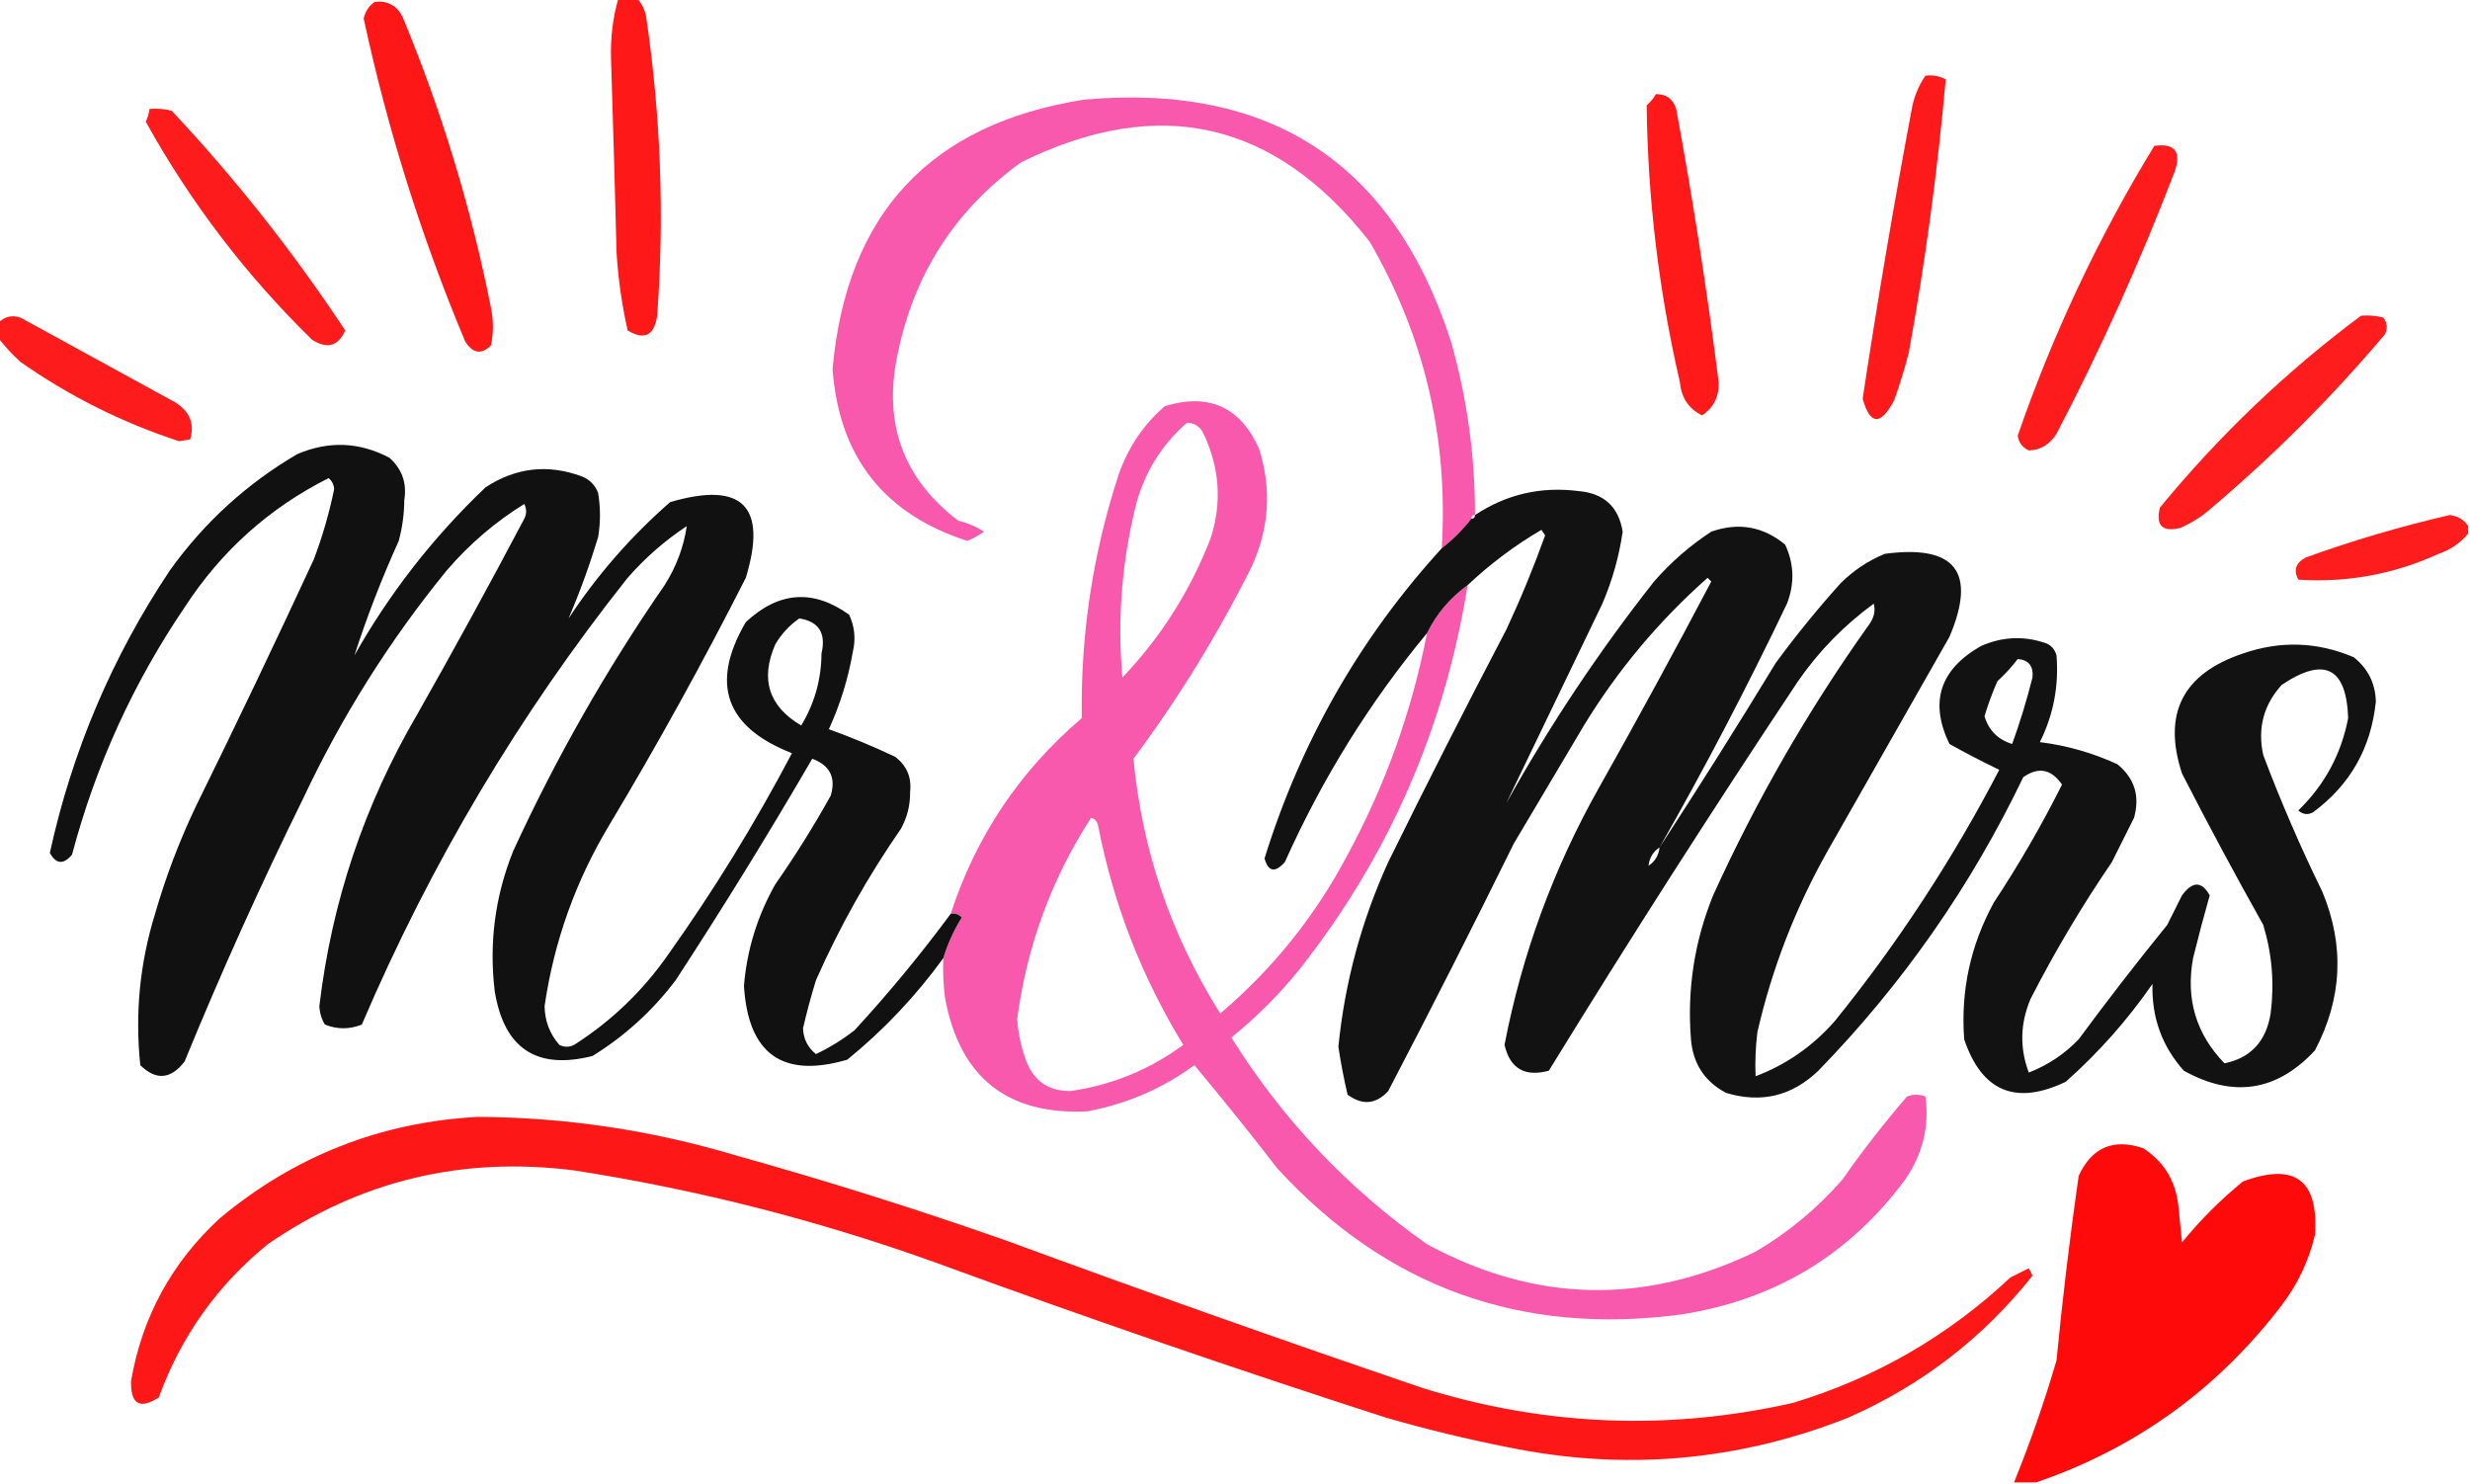 <?xml version="1.0" encoding="UTF-8"?>
<!DOCTYPE svg PUBLIC "-//W3C//DTD SVG 1.1//EN" "http://www.w3.org/Graphics/SVG/1.1/DTD/svg11.dtd">
<svg xmlns="http://www.w3.org/2000/svg" version="1.1" width="669px" height="402px" style="shape-rendering:geometricPrecision; text-rendering:geometricPrecision; image-rendering:optimizeQuality; fill-rule:evenodd; clip-rule:evenodd" xmlns:xlink="http://www.w3.org/1999/xlink">
<g><path style="opacity:0.903" fill="#fe0000" d="M 167.5,-0.5 C 169.167,-0.5 170.833,-0.5 172.5,-0.5C 173.801,0.882 174.634,2.548 175,4.5C 178.975,31.409 179.975,58.409 178,85.5C 177.192,90.905 174.525,92.238 170,89.5C 168.441,82.584 167.441,75.584 167,68.5C 166.549,50.805 166.049,33.305 165.5,16C 165.314,10.339 165.981,4.839 167.5,-0.5 Z"/></g>
<g><path style="opacity:0.908" fill="#fe0000" d="M 101.5,0.5 C 104.923,0.128 107.423,1.461 109,4.5C 119.62,30.028 127.62,56.361 133,83.5C 133.667,86.833 133.667,90.167 133,93.5C 130.441,96.124 128.108,95.79 126,92.5C 114.134,64.211 104.968,35.044 98.5,5C 98.957,3.06 99.957,1.56 101.5,0.5 Z"/></g>
<g><path style="opacity:0.895" fill="#fe0000" d="M 521.5,20.5 C 523.467,20.261 525.301,20.594 527,21.5C 524.794,46.275 521.461,70.942 517,95.5C 515.869,99.894 514.535,104.227 513,108.5C 509.341,115.317 506.507,115.151 504.5,108C 508.514,81.418 513.014,54.918 518,28.5C 518.696,25.562 519.862,22.896 521.5,20.5 Z"/></g>
<g><path style="opacity:0.902" fill="#fe0000" d="M 448.5,25.5 C 451.292,25.452 453.125,26.785 454,29.5C 458.532,54.058 462.365,78.724 465.5,103.5C 465.62,107.458 464.12,110.458 461,112.5C 457.378,110.715 455.378,107.715 455,103.5C 449.288,78.803 446.288,53.803 446,28.5C 447.045,27.627 447.878,26.627 448.5,25.5 Z"/></g>
<g><path style="opacity:0.967" fill="#f954aa" d="M 399.5,139.5 C 398.833,139.5 398.5,139.833 398.5,140.5C 396.167,143.5 393.5,146.167 390.5,148.5C 392.316,118.77 385.816,91.103 371,65.5C 345.371,32.707 313.871,25.54 276.5,44C 258.525,57.01 247.358,74.51 243,96.5C 239.248,114.925 244.748,129.759 259.5,141C 262.032,141.619 264.365,142.619 266.5,144C 265.109,145.02 263.609,145.853 262,146.5C 239.444,139.248 227.277,123.748 225.5,100C 229.237,57.932 251.904,33.599 293.5,27C 344.221,22.429 377.387,44.263 393,92.5C 397.36,107.856 399.527,123.523 399.5,139.5 Z"/></g>
<g><path style="opacity:0.892" fill="#fe0000" d="M 40.5,29.5 C 42.527,29.338 44.527,29.505 46.5,30C 63.881,48.54 79.547,68.373 93.5,89.5C 91.61,93.785 88.61,94.619 84.5,92C 66.584,74.474 51.584,54.807 39.5,33C 39.989,31.861 40.322,30.695 40.5,29.5 Z"/></g>
<g><path style="opacity:0.894" fill="#fe0000" d="M 583.5,39.5 C 589.067,38.753 590.9,41.087 589,46.5C 579.688,70.79 569.021,94.457 557,117.5C 555.142,120.412 552.642,121.912 549.5,122C 547.777,121.225 546.777,119.892 546.5,118C 556.023,90.456 568.357,64.289 583.5,39.5 Z"/></g>
<g><path style="opacity:0.894" fill="#fe0000" d="M -0.5,91.5 C -0.5,90.167 -0.5,88.833 -0.5,87.5C 1.16,85.752 3.16,85.252 5.5,86C 19.5,93.667 33.5,101.333 47.5,109C 51.418,111.477 52.751,114.81 51.5,119C 50.5,119.167 49.5,119.333 48.5,119.5C 33.072,114.453 18.739,107.286 5.5,98C 3.266,95.937 1.266,93.771 -0.5,91.5 Z"/></g>
<g><path style="opacity:0.89" fill="#fe0000" d="M 639.5,85.5 C 641.527,85.338 643.527,85.504 645.5,86C 646.554,87.388 646.72,88.888 646,90.5C 631.527,107.64 615.694,123.473 598.5,138C 596.099,140.062 593.433,141.729 590.5,143C 585.667,144.166 583.833,142.333 585,137.5C 601.139,117.856 619.306,100.523 639.5,85.5 Z"/></g>
<g><path style="opacity:0.967" fill="#f954aa" d="M 386.5,171.5 C 389.07,166.262 392.736,161.928 397.5,158.5C 391.313,197.197 376.146,231.864 352,262.5C 346.5,269.333 340.333,275.5 333.5,281C 347.367,303.202 365.034,321.869 386.5,337C 415.819,352.856 445.486,353.523 475.5,339C 484.348,333.812 492.181,327.312 499,319.5C 504.451,311.714 510.285,304.214 516.5,297C 518.167,296.333 519.833,296.333 521.5,297C 522.599,305.072 520.765,312.572 516,319.5C 500.946,339.838 480.78,352.005 455.5,356C 412.017,361.828 375.517,348.661 346,316.5C 338.66,306.998 331.16,297.664 323.5,288.5C 314.79,294.854 305.124,299.021 294.5,301C 272.865,302.038 260.031,291.871 256,270.5C 255.501,266.848 255.335,263.182 255.5,259.5C 256.65,255.657 258.317,251.99 260.5,248.5C 259.675,247.614 258.675,247.281 257.5,247.5C 264.318,226.546 276.152,208.88 293,194.5C 292.652,171.925 295.985,149.925 303,128.5C 305.584,121.134 309.751,114.968 315.5,110C 327.416,106.376 335.916,110.209 341,121.5C 344.459,132.382 343.793,143.049 339,153.5C 329.838,171.837 319.171,189.17 307,205.5C 309.327,230.313 317.16,253.313 330.5,274.5C 344.757,262.407 356.257,248.073 365,231.5C 375.247,212.593 382.413,192.593 386.5,171.5 Z M 321.5,114.5 C 323.592,114.561 325.092,115.561 326,117.5C 330.315,126.657 330.982,135.99 328,145.5C 322.525,159.789 314.525,172.456 304,183.5C 302.573,167.26 303.906,151.26 308,135.5C 310.519,127.104 315.019,120.104 321.5,114.5 Z M 295.5,221.5 C 296.649,221.791 297.316,222.624 297.5,224C 301.634,245.073 309.301,264.74 320.5,283C 311.382,289.706 301.215,293.873 290,295.5C 284.128,295.569 280.128,292.902 278,287.5C 276.613,283.785 275.78,279.952 275.5,276C 278.114,256.285 284.781,238.118 295.5,221.5 Z"/></g>
<g><path style="opacity:0.93" fill="#000000" d="M 257.5,247.5 C 258.675,247.281 259.675,247.614 260.5,248.5C 258.317,251.99 256.65,255.657 255.5,259.5C 248.051,269.783 239.385,278.95 229.5,287C 211.965,292.157 202.631,285.491 201.5,267C 202.32,257.206 205.154,248.04 210,239.5C 215.396,231.766 220.396,223.766 225,215.5C 226.471,210.629 224.805,207.296 220,205.5C 208.168,225.835 195.835,245.835 183,265.5C 176.749,273.753 169.249,280.586 160.5,286C 145.379,289.849 136.546,284.016 134,268.5C 132.418,255.409 134.085,242.743 139,230.5C 150.629,205.231 164.295,181.231 180,158.5C 183.188,153.484 185.188,148.151 186,142.5C 180.074,146.421 174.741,151.088 170,156.5C 140.686,193.427 116.686,233.761 98,277.5C 94.667,278.833 91.333,278.833 88,277.5C 87.077,275.966 86.577,274.299 86.5,272.5C 89.831,244.339 98.665,218.006 113,193.5C 122.921,175.994 132.587,158.327 142,140.5C 142.667,139.167 142.667,137.833 142,136.5C 134.117,141.377 127.117,147.377 121,154.5C 105.499,173.481 92.499,194.147 82,216.5C 70.511,239.811 59.844,263.478 50,287.5C 46.259,292.352 42.259,292.685 38,288.5C 36.533,274.552 37.867,260.885 42,247.5C 44.881,237.522 48.548,227.855 53,218.5C 63.939,196.288 74.606,173.955 85,151.5C 87.342,145.309 89.175,138.976 90.5,132.5C 90.444,131.263 89.944,130.263 89,129.5C 72.888,137.607 59.888,149.274 50,164.5C 36.075,185.023 25.909,207.356 19.5,231.5C 17.179,234.234 15.179,234.068 13.5,231C 19.54,203.425 30.373,177.925 46,154.5C 55.3,141.531 66.8,131.031 80.5,123C 89.025,119.357 97.359,119.69 105.5,124C 108.91,127.046 110.244,130.879 109.5,135.5C 109.472,139.236 108.972,142.903 108,146.5C 103.377,156.721 99.377,167.055 96,177.5C 105.542,160.615 117.375,145.448 131.5,132C 139.687,126.634 148.354,125.634 157.5,129C 159.667,129.833 161.167,131.333 162,133.5C 162.667,137.5 162.667,141.5 162,145.5C 159.693,153.098 157.027,160.431 154,167.5C 161.733,155.765 170.9,145.265 181.5,136C 201.086,130.252 207.919,137.086 202,156.5C 190.428,179.316 178.095,201.649 165,223.5C 155.885,238.68 150.052,255.013 147.5,272.5C 147.559,276.515 148.893,280.015 151.5,283C 152.833,283.667 154.167,283.667 155.5,283C 165.623,276.544 174.123,268.377 181,258.5C 193.356,241.126 204.523,222.96 214.5,204C 196.451,196.949 192.285,185.116 202,168.5C 210.93,160.17 220.263,159.503 230,166.5C 231.483,169.702 231.817,173.036 231,176.5C 229.738,183.785 227.572,190.785 224.5,197.5C 230.576,199.696 236.576,202.196 242.5,205C 245.616,207.4 246.949,210.567 246.5,214.5C 246.555,218.056 245.722,221.389 244,224.5C 235.052,237.39 227.386,251.057 221,265.5C 219.676,269.796 218.509,274.129 217.5,278.5C 217.602,281.37 218.768,283.703 221,285.5C 224.751,283.709 228.251,281.543 231.5,279C 240.786,268.893 249.453,258.393 257.5,247.5 Z M 216.5,167.5 C 221.79,168.331 223.79,171.498 222.5,177C 222.45,184.038 220.617,190.538 217,196.5C 208.194,191.286 205.86,183.953 210,174.5C 211.694,171.642 213.861,169.309 216.5,167.5 Z"/></g>
<g><path style="opacity:0.927" fill="#000000" d="M 449.5,229.5 C 460.225,213.066 470.725,196.4 481,179.5C 486.474,172.058 492.308,164.891 498.5,158C 501.956,154.549 505.956,151.882 510.5,150C 529.635,147.451 535.468,154.951 528,172.5C 517,191.833 506,211.167 495,230.5C 486.302,245.928 479.969,262.261 476,279.5C 475.501,283.486 475.334,287.486 475.5,291.5C 483.844,288.344 491.011,283.344 497,276.5C 514.072,255.372 528.905,232.705 541.5,208.5C 536.921,206.294 532.421,203.961 528,201.5C 522.556,190.182 525.389,181.349 536.5,175C 542.082,172.514 547.749,172.18 553.5,174C 555.333,174.5 556.5,175.667 557,177.5C 557.681,185.759 556.181,193.593 552.5,201C 559.827,201.914 566.827,203.914 573.5,207C 578.153,210.788 579.653,215.622 578,221.5C 576,225.5 574,229.5 572,233.5C 563.911,245.338 556.578,257.671 550,270.5C 547.161,277.163 546.995,283.83 549.5,290.5C 554.68,288.481 559.18,285.481 563,281.5C 570.758,270.986 578.758,260.653 587,250.5C 588.333,247.833 589.667,245.167 591,242.5C 593.847,238.62 596.347,238.62 598.5,242.5C 596.896,248.143 595.396,253.81 594,259.5C 591.966,270.545 594.799,280.045 602.5,288C 609.616,286.542 613.783,282.042 615,274.5C 616.05,266.337 615.383,258.337 613,250.5C 605.398,236.961 598.064,223.294 591,209.5C 585.682,193.304 591.182,182.471 607.5,177C 617.647,173.483 627.647,173.816 637.5,178C 641.36,181.054 643.36,185.054 643.5,190C 642.218,202.572 636.551,212.572 626.5,220C 625.056,220.781 623.723,220.614 622.5,219.5C 629.611,212.614 634.111,204.281 636,194.5C 635.538,180.756 629.538,177.756 618,185.5C 613.079,190.938 611.412,197.271 613,204.5C 617.749,217.08 623.083,229.414 629,241.5C 635.07,256.108 634.403,270.441 627,284.5C 616.706,295.592 604.873,297.426 591.5,290C 585.576,283.38 582.742,275.547 583,266.5C 576.224,276.276 568.39,285.109 559.5,293C 545.949,299.472 536.783,295.638 532,281.5C 531.024,268.402 533.69,256.069 540,244.5C 546.798,234.201 552.965,223.534 558.5,212.5C 555.585,208.283 552.085,207.616 548,210.5C 533.811,240.058 515.311,266.558 492.5,290C 485.354,296.87 477.02,298.87 467.5,296C 461.709,292.926 458.543,288.093 458,281.5C 456.923,268.039 458.923,255.039 464,242.5C 475.698,216.762 489.698,192.428 506,169.5C 507.541,167.523 508.041,165.523 507.5,163.5C 499.479,169.354 492.646,176.354 487,184.5C 463.876,219.243 441.376,254.409 419.5,290C 412.992,291.751 408.992,289.418 407.5,283C 412.23,258.48 420.73,235.313 433,213.5C 443.421,194.993 453.587,176.327 463.5,157.5C 463.167,157.167 462.833,156.833 462.5,156.5C 449.293,168.2 438.126,181.533 429,196.5C 422.667,207.167 416.333,217.833 410,228.5C 398.922,250.989 387.589,273.322 376,295.5C 372.685,299.105 369.018,299.439 365,296.5C 363.985,292.195 363.152,287.861 362.5,283.5C 364.241,266.108 368.741,249.441 376,233.5C 386.396,212.375 397.062,191.375 408,170.5C 411.891,162.161 415.391,153.661 418.5,145C 418.167,144.5 417.833,144 417.5,143.5C 410.249,147.755 403.582,152.755 397.5,158.5C 392.736,161.928 389.07,166.262 386.5,171.5C 370.937,190.256 358.103,210.923 348,233.5C 345.35,236.464 343.516,236.131 342.5,232.5C 352.373,200.725 368.373,172.725 390.5,148.5C 393.5,146.167 396.167,143.5 398.5,140.5C 399.167,140.5 399.5,140.167 399.5,139.5C 407.99,133.878 417.323,131.712 427.5,133C 434.411,133.581 438.411,137.248 439.5,144C 438.531,150.707 436.697,157.207 434,163.5C 425.258,181.644 416.592,199.644 408,217.5C 419.764,196.412 433.098,176.412 448,157.5C 452.575,152.254 457.742,147.754 463.5,144C 470.861,141.408 477.527,142.574 483.5,147.5C 485.945,152.717 486.111,158.051 484,163.5C 473.254,185.995 461.754,207.995 449.5,229.5 Z M 546.5,178.5 C 549.465,178.73 550.798,180.397 550.5,183.5C 548.968,189.595 547.135,195.595 545,201.5C 541.167,200.333 538.667,197.833 537.5,194C 538.462,190.784 539.628,187.618 541,184.5C 543.04,182.63 544.873,180.63 546.5,178.5 Z M 449.5,229.5 C 449.25,231.674 448.25,233.341 446.5,234.5C 446.75,232.326 447.75,230.659 449.5,229.5 Z"/></g>
<g><path style="opacity:0.887" fill="#fe0000" d="M 668.5,142.5 C 668.5,143.167 668.5,143.833 668.5,144.5C 666.46,147.038 663.794,148.871 660.5,150C 648.397,155.527 635.73,157.861 622.5,157C 621.124,154.46 621.79,152.46 624.5,151C 637.25,146.395 650.25,142.562 663.5,139.5C 665.692,139.757 667.359,140.757 668.5,142.5 Z"/></g>
<g><path style="opacity:0.909" fill="#fe0000" d="M 129.5,302.5 C 153.334,302.639 176.667,306.139 199.5,313C 224.089,319.863 248.422,327.53 272.5,336C 310.006,349.793 347.673,363.126 385.5,376C 418.528,386.235 451.861,387.568 485.5,380C 507.887,373.256 527.554,361.922 544.5,346C 546.167,345.167 547.833,344.333 549.5,343.5C 549.833,344.167 550.167,344.833 550.5,345.5C 537.136,362.379 520.47,375.213 500.5,384C 470.674,395.782 440.007,398.449 408.5,392C 397.385,389.805 386.385,387.138 375.5,384C 334.545,370.793 293.879,356.793 253.5,342C 221.631,330.533 188.965,322.199 155.5,317C 125.137,313.133 97.471,319.8 72.5,337C 58.861,348.105 49.028,361.938 43,378.5C 37.83,381.827 35.33,380.327 35.5,374C 38.512,356.645 46.512,341.978 59.5,330C 79.782,313.073 103.115,303.906 129.5,302.5 Z"/></g>
<g><path style="opacity:0.96" fill="#fe0000" d="M 551.5,401.5 C 549.5,401.5 547.5,401.5 545.5,401.5C 549.873,390.74 553.706,379.74 557,368.5C 558.622,351.782 560.622,335.115 563,318.5C 566.575,310.752 572.409,308.252 580.5,311C 586.053,314.605 589.22,319.772 590,326.5C 590.333,329.833 590.667,333.167 591,336.5C 595.93,330.447 601.43,324.947 607.5,320C 621.553,314.771 628.053,319.605 627,334.5C 625.338,341.49 622.338,347.824 618,353.5C 600.638,376.255 578.471,392.255 551.5,401.5 Z"/></g>
</svg>
